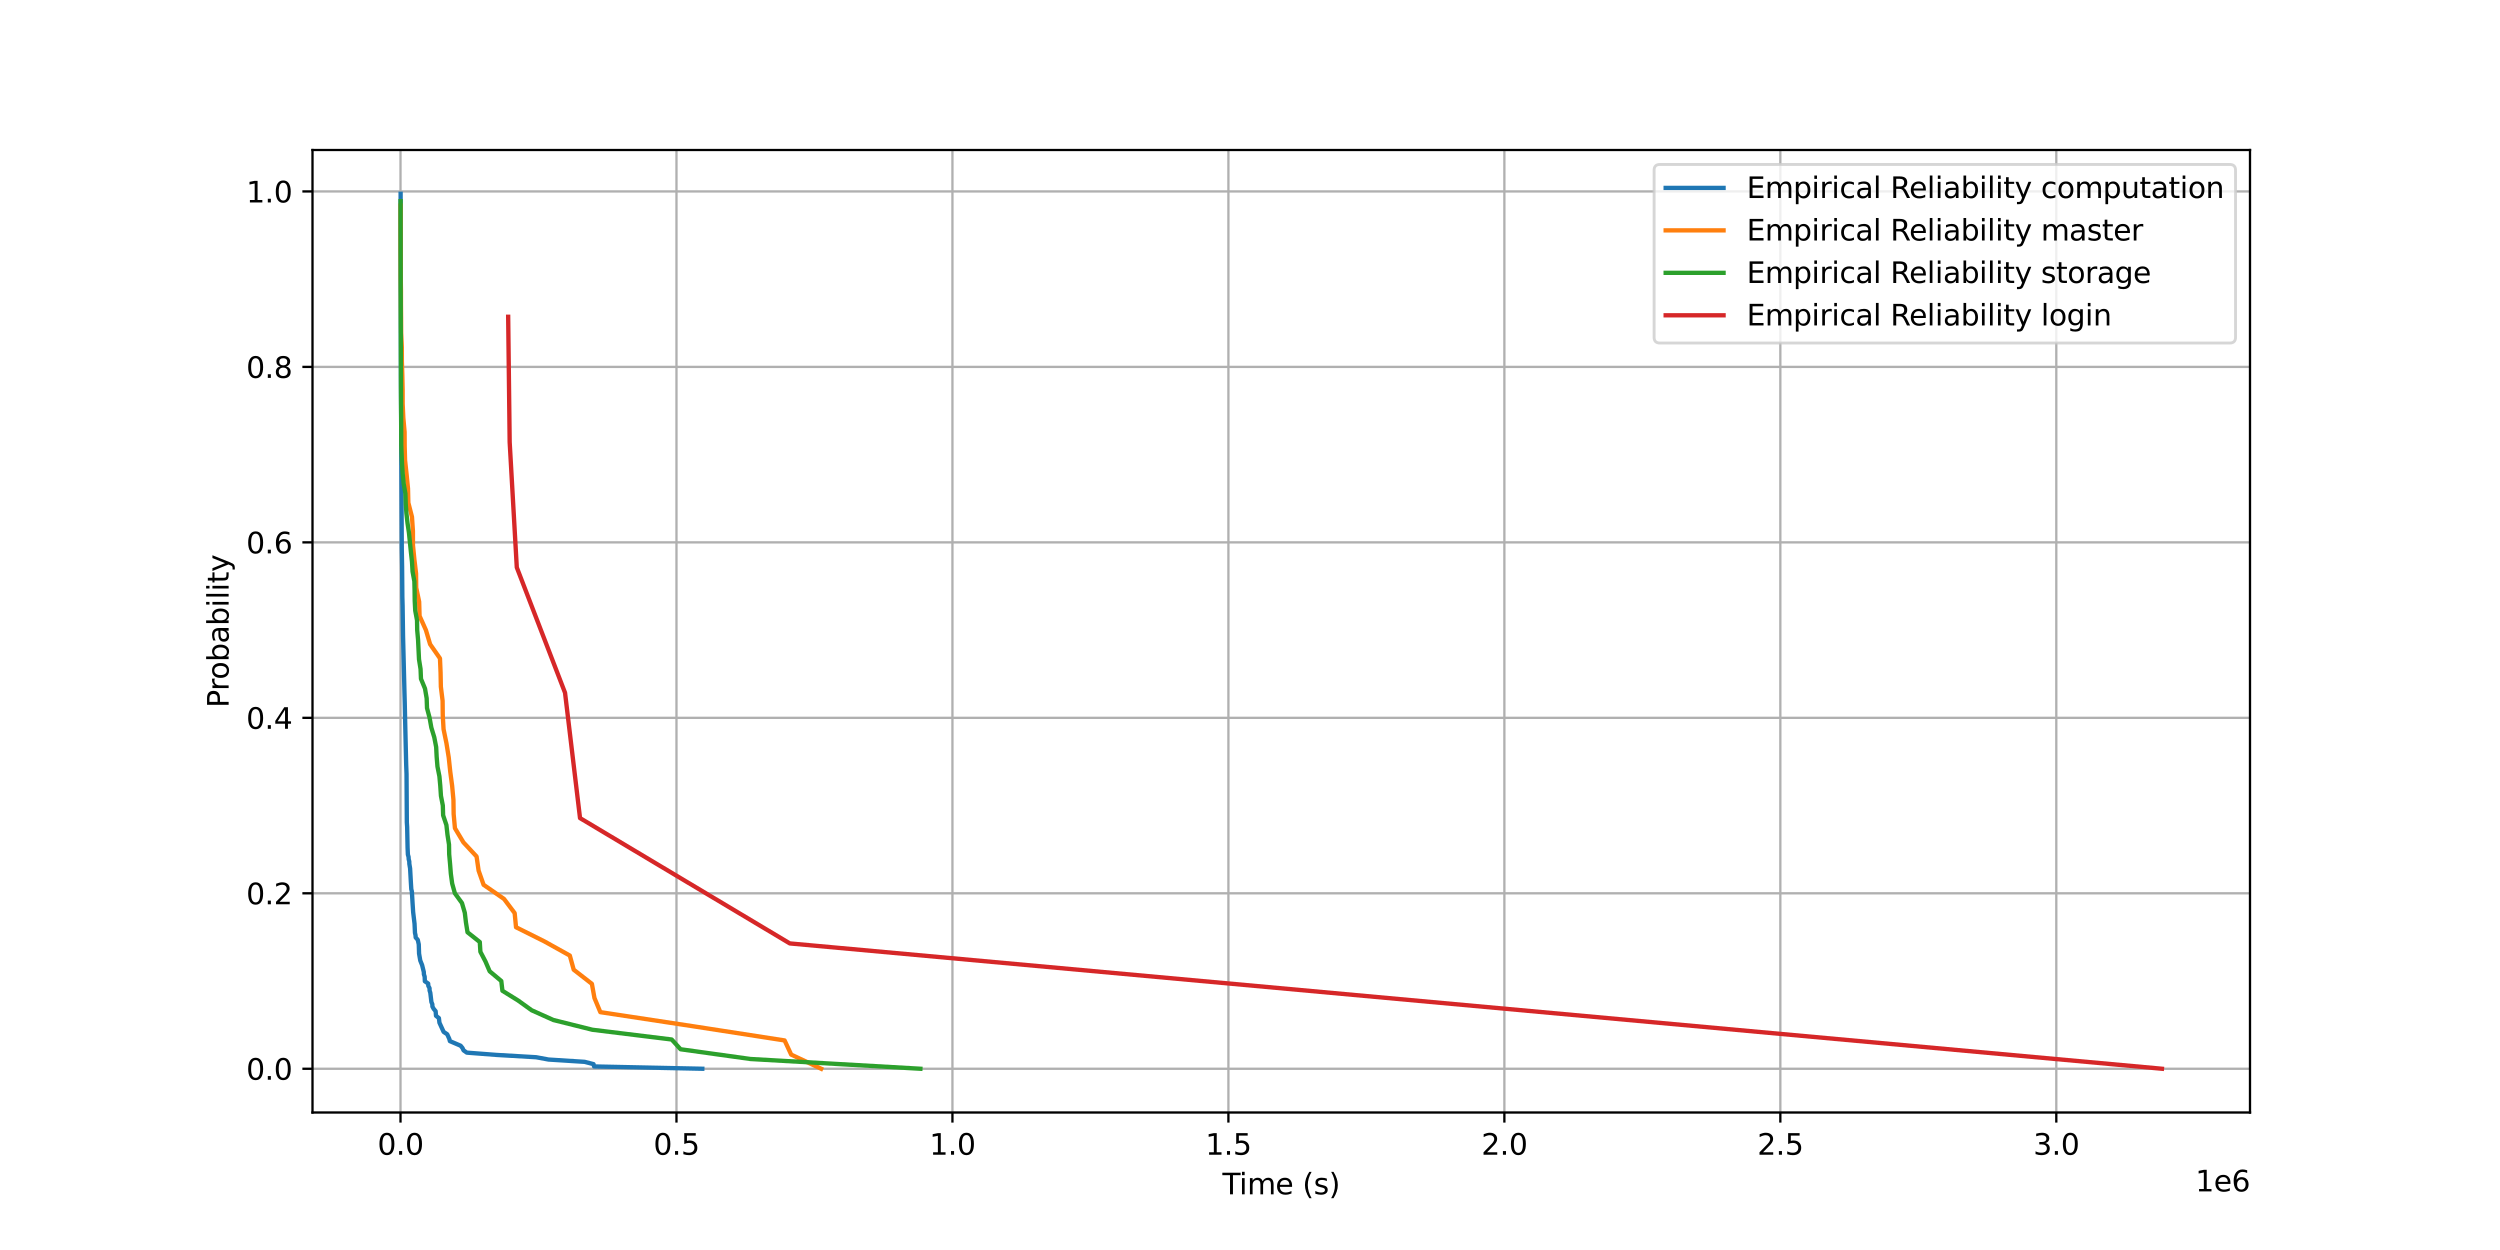<?xml version="1.0" encoding="utf-8" standalone="no"?>
<!DOCTYPE svg PUBLIC "-//W3C//DTD SVG 1.1//EN"
  "http://www.w3.org/Graphics/SVG/1.1/DTD/svg11.dtd">
<svg xmlns:xlink="http://www.w3.org/1999/xlink" width="864pt" height="432pt" viewBox="0 0 864 432" xmlns="http://www.w3.org/2000/svg" version="1.1">
 <defs>
  <style type="text/css">*{stroke-linejoin: round; stroke-linecap: butt}</style>
 </defs>
 <g id="figure_1">
  <g id="patch_1">
   <path d="M 0 432 
L 864 432 
L 864 0 
L 0 0 
z
" style="fill: #ffffff"/>
  </g>
  <g id="axes_1">
   <g id="patch_2">
    <path d="M 108 384.48 
L 777.6 384.48 
L 777.6 51.84 
L 108 51.84 
z
" style="fill: #ffffff"/>
   </g>
   <g id="matplotlib.axis_1">
    <g id="xtick_1">
     <g id="line2d_1">
      <path d="M 138.416 384.48 
L 138.416 51.84 
" clip-path="url(#p30a3390d2d)" style="fill: none; stroke: #b0b0b0; stroke-width: 0.8; stroke-linecap: square"/>
     </g>
     <g id="line2d_2">
      <defs>
       <path id="m71e630c0f1" d="M 0 0 
L 0 3.5 
" style="stroke: #000000; stroke-width: 0.8"/>
      </defs>
      <g>
       <use xlink:href="#m71e630c0f1" x="138.416" y="384.48" style="stroke: #000000; stroke-width: 0.8"/>
      </g>
     </g>
     <g id="text_1">
      <!-- 0.0 -->
      <g transform="translate(130.464 399.078) scale(0.1 -0.1)">
       <defs>
        <path id="DejaVuSans-30" d="M 2034 4250 
Q 1547 4250 1301 3770 
Q 1056 3291 1056 2328 
Q 1056 1369 1301 889 
Q 1547 409 2034 409 
Q 2525 409 2770 889 
Q 3016 1369 3016 2328 
Q 3016 3291 2770 3770 
Q 2525 4250 2034 4250 
z
M 2034 4750 
Q 2819 4750 3233 4129 
Q 3647 3509 3647 2328 
Q 3647 1150 3233 529 
Q 2819 -91 2034 -91 
Q 1250 -91 836 529 
Q 422 1150 422 2328 
Q 422 3509 836 4129 
Q 1250 4750 2034 4750 
z
" transform="scale(0.016)"/>
        <path id="DejaVuSans-2e" d="M 684 794 
L 1344 794 
L 1344 0 
L 684 0 
L 684 794 
z
" transform="scale(0.016)"/>
       </defs>
       <use xlink:href="#DejaVuSans-30"/>
       <use xlink:href="#DejaVuSans-2e" x="63.623"/>
       <use xlink:href="#DejaVuSans-30" x="95.41"/>
      </g>
     </g>
    </g>
    <g id="xtick_2">
     <g id="line2d_3">
      <path d="M 233.789 384.48 
L 233.789 51.84 
" clip-path="url(#p30a3390d2d)" style="fill: none; stroke: #b0b0b0; stroke-width: 0.8; stroke-linecap: square"/>
     </g>
     <g id="line2d_4">
      <g>
       <use xlink:href="#m71e630c0f1" x="233.789" y="384.48" style="stroke: #000000; stroke-width: 0.8"/>
      </g>
     </g>
     <g id="text_2">
      <!-- 0.5 -->
      <g transform="translate(225.838 399.078) scale(0.1 -0.1)">
       <defs>
        <path id="DejaVuSans-35" d="M 691 4666 
L 3169 4666 
L 3169 4134 
L 1269 4134 
L 1269 2991 
Q 1406 3038 1543 3061 
Q 1681 3084 1819 3084 
Q 2600 3084 3056 2656 
Q 3513 2228 3513 1497 
Q 3513 744 3044 326 
Q 2575 -91 1722 -91 
Q 1428 -91 1123 -41 
Q 819 9 494 109 
L 494 744 
Q 775 591 1075 516 
Q 1375 441 1709 441 
Q 2250 441 2565 725 
Q 2881 1009 2881 1497 
Q 2881 1984 2565 2268 
Q 2250 2553 1709 2553 
Q 1456 2553 1204 2497 
Q 953 2441 691 2322 
L 691 4666 
z
" transform="scale(0.016)"/>
       </defs>
       <use xlink:href="#DejaVuSans-30"/>
       <use xlink:href="#DejaVuSans-2e" x="63.623"/>
       <use xlink:href="#DejaVuSans-35" x="95.41"/>
      </g>
     </g>
    </g>
    <g id="xtick_3">
     <g id="line2d_5">
      <path d="M 329.163 384.48 
L 329.163 51.84 
" clip-path="url(#p30a3390d2d)" style="fill: none; stroke: #b0b0b0; stroke-width: 0.8; stroke-linecap: square"/>
     </g>
     <g id="line2d_6">
      <g>
       <use xlink:href="#m71e630c0f1" x="329.163" y="384.48" style="stroke: #000000; stroke-width: 0.8"/>
      </g>
     </g>
     <g id="text_3">
      <!-- 1.0 -->
      <g transform="translate(321.211 399.078) scale(0.1 -0.1)">
       <defs>
        <path id="DejaVuSans-31" d="M 794 531 
L 1825 531 
L 1825 4091 
L 703 3866 
L 703 4441 
L 1819 4666 
L 2450 4666 
L 2450 531 
L 3481 531 
L 3481 0 
L 794 0 
L 794 531 
z
" transform="scale(0.016)"/>
       </defs>
       <use xlink:href="#DejaVuSans-31"/>
       <use xlink:href="#DejaVuSans-2e" x="63.623"/>
       <use xlink:href="#DejaVuSans-30" x="95.41"/>
      </g>
     </g>
    </g>
    <g id="xtick_4">
     <g id="line2d_7">
      <path d="M 424.536 384.48 
L 424.536 51.84 
" clip-path="url(#p30a3390d2d)" style="fill: none; stroke: #b0b0b0; stroke-width: 0.8; stroke-linecap: square"/>
     </g>
     <g id="line2d_8">
      <g>
       <use xlink:href="#m71e630c0f1" x="424.536" y="384.48" style="stroke: #000000; stroke-width: 0.8"/>
      </g>
     </g>
     <g id="text_4">
      <!-- 1.5 -->
      <g transform="translate(416.585 399.078) scale(0.1 -0.1)">
       <use xlink:href="#DejaVuSans-31"/>
       <use xlink:href="#DejaVuSans-2e" x="63.623"/>
       <use xlink:href="#DejaVuSans-35" x="95.41"/>
      </g>
     </g>
    </g>
    <g id="xtick_5">
     <g id="line2d_9">
      <path d="M 519.91 384.48 
L 519.91 51.84 
" clip-path="url(#p30a3390d2d)" style="fill: none; stroke: #b0b0b0; stroke-width: 0.8; stroke-linecap: square"/>
     </g>
     <g id="line2d_10">
      <g>
       <use xlink:href="#m71e630c0f1" x="519.91" y="384.48" style="stroke: #000000; stroke-width: 0.8"/>
      </g>
     </g>
     <g id="text_5">
      <!-- 2.0 -->
      <g transform="translate(511.958 399.078) scale(0.1 -0.1)">
       <defs>
        <path id="DejaVuSans-32" d="M 1228 531 
L 3431 531 
L 3431 0 
L 469 0 
L 469 531 
Q 828 903 1448 1529 
Q 2069 2156 2228 2338 
Q 2531 2678 2651 2914 
Q 2772 3150 2772 3378 
Q 2772 3750 2511 3984 
Q 2250 4219 1831 4219 
Q 1534 4219 1204 4116 
Q 875 4013 500 3803 
L 500 4441 
Q 881 4594 1212 4672 
Q 1544 4750 1819 4750 
Q 2544 4750 2975 4387 
Q 3406 4025 3406 3419 
Q 3406 3131 3298 2873 
Q 3191 2616 2906 2266 
Q 2828 2175 2409 1742 
Q 1991 1309 1228 531 
z
" transform="scale(0.016)"/>
       </defs>
       <use xlink:href="#DejaVuSans-32"/>
       <use xlink:href="#DejaVuSans-2e" x="63.623"/>
       <use xlink:href="#DejaVuSans-30" x="95.41"/>
      </g>
     </g>
    </g>
    <g id="xtick_6">
     <g id="line2d_11">
      <path d="M 615.284 384.48 
L 615.284 51.84 
" clip-path="url(#p30a3390d2d)" style="fill: none; stroke: #b0b0b0; stroke-width: 0.8; stroke-linecap: square"/>
     </g>
     <g id="line2d_12">
      <g>
       <use xlink:href="#m71e630c0f1" x="615.284" y="384.48" style="stroke: #000000; stroke-width: 0.8"/>
      </g>
     </g>
     <g id="text_6">
      <!-- 2.5 -->
      <g transform="translate(607.332 399.078) scale(0.1 -0.1)">
       <use xlink:href="#DejaVuSans-32"/>
       <use xlink:href="#DejaVuSans-2e" x="63.623"/>
       <use xlink:href="#DejaVuSans-35" x="95.41"/>
      </g>
     </g>
    </g>
    <g id="xtick_7">
     <g id="line2d_13">
      <path d="M 710.657 384.48 
L 710.657 51.84 
" clip-path="url(#p30a3390d2d)" style="fill: none; stroke: #b0b0b0; stroke-width: 0.8; stroke-linecap: square"/>
     </g>
     <g id="line2d_14">
      <g>
       <use xlink:href="#m71e630c0f1" x="710.657" y="384.48" style="stroke: #000000; stroke-width: 0.8"/>
      </g>
     </g>
     <g id="text_7">
      <!-- 3.0 -->
      <g transform="translate(702.706 399.078) scale(0.1 -0.1)">
       <defs>
        <path id="DejaVuSans-33" d="M 2597 2516 
Q 3050 2419 3304 2112 
Q 3559 1806 3559 1356 
Q 3559 666 3084 287 
Q 2609 -91 1734 -91 
Q 1441 -91 1130 -33 
Q 819 25 488 141 
L 488 750 
Q 750 597 1062 519 
Q 1375 441 1716 441 
Q 2309 441 2620 675 
Q 2931 909 2931 1356 
Q 2931 1769 2642 2001 
Q 2353 2234 1838 2234 
L 1294 2234 
L 1294 2753 
L 1863 2753 
Q 2328 2753 2575 2939 
Q 2822 3125 2822 3475 
Q 2822 3834 2567 4026 
Q 2313 4219 1838 4219 
Q 1578 4219 1281 4162 
Q 984 4106 628 3988 
L 628 4550 
Q 988 4650 1302 4700 
Q 1616 4750 1894 4750 
Q 2613 4750 3031 4423 
Q 3450 4097 3450 3541 
Q 3450 3153 3228 2886 
Q 3006 2619 2597 2516 
z
" transform="scale(0.016)"/>
       </defs>
       <use xlink:href="#DejaVuSans-33"/>
       <use xlink:href="#DejaVuSans-2e" x="63.623"/>
       <use xlink:href="#DejaVuSans-30" x="95.41"/>
      </g>
     </g>
    </g>
    <g id="text_8">
     <!-- Time (s) -->
     <g transform="translate(422.471 412.757) scale(0.1 -0.1)">
      <defs>
       <path id="DejaVuSans-54" d="M -19 4666 
L 3928 4666 
L 3928 4134 
L 2272 4134 
L 2272 0 
L 1638 0 
L 1638 4134 
L -19 4134 
L -19 4666 
z
" transform="scale(0.016)"/>
       <path id="DejaVuSans-69" d="M 603 3500 
L 1178 3500 
L 1178 0 
L 603 0 
L 603 3500 
z
M 603 4863 
L 1178 4863 
L 1178 4134 
L 603 4134 
L 603 4863 
z
" transform="scale(0.016)"/>
       <path id="DejaVuSans-6d" d="M 3328 2828 
Q 3544 3216 3844 3400 
Q 4144 3584 4550 3584 
Q 5097 3584 5394 3201 
Q 5691 2819 5691 2113 
L 5691 0 
L 5113 0 
L 5113 2094 
Q 5113 2597 4934 2840 
Q 4756 3084 4391 3084 
Q 3944 3084 3684 2787 
Q 3425 2491 3425 1978 
L 3425 0 
L 2847 0 
L 2847 2094 
Q 2847 2600 2669 2842 
Q 2491 3084 2119 3084 
Q 1678 3084 1418 2786 
Q 1159 2488 1159 1978 
L 1159 0 
L 581 0 
L 581 3500 
L 1159 3500 
L 1159 2956 
Q 1356 3278 1631 3431 
Q 1906 3584 2284 3584 
Q 2666 3584 2933 3390 
Q 3200 3197 3328 2828 
z
" transform="scale(0.016)"/>
       <path id="DejaVuSans-65" d="M 3597 1894 
L 3597 1613 
L 953 1613 
Q 991 1019 1311 708 
Q 1631 397 2203 397 
Q 2534 397 2845 478 
Q 3156 559 3463 722 
L 3463 178 
Q 3153 47 2828 -22 
Q 2503 -91 2169 -91 
Q 1331 -91 842 396 
Q 353 884 353 1716 
Q 353 2575 817 3079 
Q 1281 3584 2069 3584 
Q 2775 3584 3186 3129 
Q 3597 2675 3597 1894 
z
M 3022 2063 
Q 3016 2534 2758 2815 
Q 2500 3097 2075 3097 
Q 1594 3097 1305 2825 
Q 1016 2553 972 2059 
L 3022 2063 
z
" transform="scale(0.016)"/>
       <path id="DejaVuSans-20" transform="scale(0.016)"/>
       <path id="DejaVuSans-28" d="M 1984 4856 
Q 1566 4138 1362 3434 
Q 1159 2731 1159 2009 
Q 1159 1288 1364 580 
Q 1569 -128 1984 -844 
L 1484 -844 
Q 1016 -109 783 600 
Q 550 1309 550 2009 
Q 550 2706 781 3412 
Q 1013 4119 1484 4856 
L 1984 4856 
z
" transform="scale(0.016)"/>
       <path id="DejaVuSans-73" d="M 2834 3397 
L 2834 2853 
Q 2591 2978 2328 3040 
Q 2066 3103 1784 3103 
Q 1356 3103 1142 2972 
Q 928 2841 928 2578 
Q 928 2378 1081 2264 
Q 1234 2150 1697 2047 
L 1894 2003 
Q 2506 1872 2764 1633 
Q 3022 1394 3022 966 
Q 3022 478 2636 193 
Q 2250 -91 1575 -91 
Q 1294 -91 989 -36 
Q 684 19 347 128 
L 347 722 
Q 666 556 975 473 
Q 1284 391 1588 391 
Q 1994 391 2212 530 
Q 2431 669 2431 922 
Q 2431 1156 2273 1281 
Q 2116 1406 1581 1522 
L 1381 1569 
Q 847 1681 609 1914 
Q 372 2147 372 2553 
Q 372 3047 722 3315 
Q 1072 3584 1716 3584 
Q 2034 3584 2315 3537 
Q 2597 3491 2834 3397 
z
" transform="scale(0.016)"/>
       <path id="DejaVuSans-29" d="M 513 4856 
L 1013 4856 
Q 1481 4119 1714 3412 
Q 1947 2706 1947 2009 
Q 1947 1309 1714 600 
Q 1481 -109 1013 -844 
L 513 -844 
Q 928 -128 1133 580 
Q 1338 1288 1338 2009 
Q 1338 2731 1133 3434 
Q 928 4138 513 4856 
z
" transform="scale(0.016)"/>
      </defs>
      <use xlink:href="#DejaVuSans-54"/>
      <use xlink:href="#DejaVuSans-69" x="57.959"/>
      <use xlink:href="#DejaVuSans-6d" x="85.742"/>
      <use xlink:href="#DejaVuSans-65" x="183.154"/>
      <use xlink:href="#DejaVuSans-20" x="244.678"/>
      <use xlink:href="#DejaVuSans-28" x="276.465"/>
      <use xlink:href="#DejaVuSans-73" x="315.479"/>
      <use xlink:href="#DejaVuSans-29" x="367.578"/>
     </g>
    </g>
    <g id="text_9">
     <!-- 1e6 -->
     <g transform="translate(758.722 411.757) scale(0.1 -0.1)">
      <defs>
       <path id="DejaVuSans-36" d="M 2113 2584 
Q 1688 2584 1439 2293 
Q 1191 2003 1191 1497 
Q 1191 994 1439 701 
Q 1688 409 2113 409 
Q 2538 409 2786 701 
Q 3034 994 3034 1497 
Q 3034 2003 2786 2293 
Q 2538 2584 2113 2584 
z
M 3366 4563 
L 3366 3988 
Q 3128 4100 2886 4159 
Q 2644 4219 2406 4219 
Q 1781 4219 1451 3797 
Q 1122 3375 1075 2522 
Q 1259 2794 1537 2939 
Q 1816 3084 2150 3084 
Q 2853 3084 3261 2657 
Q 3669 2231 3669 1497 
Q 3669 778 3244 343 
Q 2819 -91 2113 -91 
Q 1303 -91 875 529 
Q 447 1150 447 2328 
Q 447 3434 972 4092 
Q 1497 4750 2381 4750 
Q 2619 4750 2861 4703 
Q 3103 4656 3366 4563 
z
" transform="scale(0.016)"/>
      </defs>
      <use xlink:href="#DejaVuSans-31"/>
      <use xlink:href="#DejaVuSans-65" x="63.623"/>
      <use xlink:href="#DejaVuSans-36" x="125.146"/>
     </g>
    </g>
   </g>
   <g id="matplotlib.axis_2">
    <g id="ytick_1">
     <g id="line2d_15">
      <path d="M 108 369.36 
L 777.6 369.36 
" clip-path="url(#p30a3390d2d)" style="fill: none; stroke: #b0b0b0; stroke-width: 0.8; stroke-linecap: square"/>
     </g>
     <g id="line2d_16">
      <defs>
       <path id="m2ae40e9635" d="M 0 0 
L -3.5 0 
" style="stroke: #000000; stroke-width: 0.8"/>
      </defs>
      <g>
       <use xlink:href="#m2ae40e9635" x="108" y="369.36" style="stroke: #000000; stroke-width: 0.8"/>
      </g>
     </g>
     <g id="text_10">
      <!-- 0.0 -->
      <g transform="translate(85.097 373.159) scale(0.1 -0.1)">
       <use xlink:href="#DejaVuSans-30"/>
       <use xlink:href="#DejaVuSans-2e" x="63.623"/>
       <use xlink:href="#DejaVuSans-30" x="95.41"/>
      </g>
     </g>
    </g>
    <g id="ytick_2">
     <g id="line2d_17">
      <path d="M 108 308.721 
L 777.6 308.721 
" clip-path="url(#p30a3390d2d)" style="fill: none; stroke: #b0b0b0; stroke-width: 0.8; stroke-linecap: square"/>
     </g>
     <g id="line2d_18">
      <g>
       <use xlink:href="#m2ae40e9635" x="108" y="308.721" style="stroke: #000000; stroke-width: 0.8"/>
      </g>
     </g>
     <g id="text_11">
      <!-- 0.2 -->
      <g transform="translate(85.097 312.52) scale(0.1 -0.1)">
       <use xlink:href="#DejaVuSans-30"/>
       <use xlink:href="#DejaVuSans-2e" x="63.623"/>
       <use xlink:href="#DejaVuSans-32" x="95.41"/>
      </g>
     </g>
    </g>
    <g id="ytick_3">
     <g id="line2d_19">
      <path d="M 108 248.082 
L 777.6 248.082 
" clip-path="url(#p30a3390d2d)" style="fill: none; stroke: #b0b0b0; stroke-width: 0.8; stroke-linecap: square"/>
     </g>
     <g id="line2d_20">
      <g>
       <use xlink:href="#m2ae40e9635" x="108" y="248.082" style="stroke: #000000; stroke-width: 0.8"/>
      </g>
     </g>
     <g id="text_12">
      <!-- 0.4 -->
      <g transform="translate(85.097 251.881) scale(0.1 -0.1)">
       <defs>
        <path id="DejaVuSans-34" d="M 2419 4116 
L 825 1625 
L 2419 1625 
L 2419 4116 
z
M 2253 4666 
L 3047 4666 
L 3047 1625 
L 3713 1625 
L 3713 1100 
L 3047 1100 
L 3047 0 
L 2419 0 
L 2419 1100 
L 313 1100 
L 313 1709 
L 2253 4666 
z
" transform="scale(0.016)"/>
       </defs>
       <use xlink:href="#DejaVuSans-30"/>
       <use xlink:href="#DejaVuSans-2e" x="63.623"/>
       <use xlink:href="#DejaVuSans-34" x="95.41"/>
      </g>
     </g>
    </g>
    <g id="ytick_4">
     <g id="line2d_21">
      <path d="M 108 187.443 
L 777.6 187.443 
" clip-path="url(#p30a3390d2d)" style="fill: none; stroke: #b0b0b0; stroke-width: 0.8; stroke-linecap: square"/>
     </g>
     <g id="line2d_22">
      <g>
       <use xlink:href="#m2ae40e9635" x="108" y="187.443" style="stroke: #000000; stroke-width: 0.8"/>
      </g>
     </g>
     <g id="text_13">
      <!-- 0.6 -->
      <g transform="translate(85.097 191.242) scale(0.1 -0.1)">
       <use xlink:href="#DejaVuSans-30"/>
       <use xlink:href="#DejaVuSans-2e" x="63.623"/>
       <use xlink:href="#DejaVuSans-36" x="95.41"/>
      </g>
     </g>
    </g>
    <g id="ytick_5">
     <g id="line2d_23">
      <path d="M 108 126.803 
L 777.6 126.803 
" clip-path="url(#p30a3390d2d)" style="fill: none; stroke: #b0b0b0; stroke-width: 0.8; stroke-linecap: square"/>
     </g>
     <g id="line2d_24">
      <g>
       <use xlink:href="#m2ae40e9635" x="108" y="126.803" style="stroke: #000000; stroke-width: 0.8"/>
      </g>
     </g>
     <g id="text_14">
      <!-- 0.8 -->
      <g transform="translate(85.097 130.603) scale(0.1 -0.1)">
       <defs>
        <path id="DejaVuSans-38" d="M 2034 2216 
Q 1584 2216 1326 1975 
Q 1069 1734 1069 1313 
Q 1069 891 1326 650 
Q 1584 409 2034 409 
Q 2484 409 2743 651 
Q 3003 894 3003 1313 
Q 3003 1734 2745 1975 
Q 2488 2216 2034 2216 
z
M 1403 2484 
Q 997 2584 770 2862 
Q 544 3141 544 3541 
Q 544 4100 942 4425 
Q 1341 4750 2034 4750 
Q 2731 4750 3128 4425 
Q 3525 4100 3525 3541 
Q 3525 3141 3298 2862 
Q 3072 2584 2669 2484 
Q 3125 2378 3379 2068 
Q 3634 1759 3634 1313 
Q 3634 634 3220 271 
Q 2806 -91 2034 -91 
Q 1263 -91 848 271 
Q 434 634 434 1313 
Q 434 1759 690 2068 
Q 947 2378 1403 2484 
z
M 1172 3481 
Q 1172 3119 1398 2916 
Q 1625 2713 2034 2713 
Q 2441 2713 2670 2916 
Q 2900 3119 2900 3481 
Q 2900 3844 2670 4047 
Q 2441 4250 2034 4250 
Q 1625 4250 1398 4047 
Q 1172 3844 1172 3481 
z
" transform="scale(0.016)"/>
       </defs>
       <use xlink:href="#DejaVuSans-30"/>
       <use xlink:href="#DejaVuSans-2e" x="63.623"/>
       <use xlink:href="#DejaVuSans-38" x="95.41"/>
      </g>
     </g>
    </g>
    <g id="ytick_6">
     <g id="line2d_25">
      <path d="M 108 66.164 
L 777.6 66.164 
" clip-path="url(#p30a3390d2d)" style="fill: none; stroke: #b0b0b0; stroke-width: 0.8; stroke-linecap: square"/>
     </g>
     <g id="line2d_26">
      <g>
       <use xlink:href="#m2ae40e9635" x="108" y="66.164" style="stroke: #000000; stroke-width: 0.8"/>
      </g>
     </g>
     <g id="text_15">
      <!-- 1.0 -->
      <g transform="translate(85.097 69.963) scale(0.1 -0.1)">
       <use xlink:href="#DejaVuSans-31"/>
       <use xlink:href="#DejaVuSans-2e" x="63.623"/>
       <use xlink:href="#DejaVuSans-30" x="95.41"/>
      </g>
     </g>
    </g>
    <g id="text_16">
     <!-- Probability -->
     <g transform="translate(79.017 244.589) rotate(-90) scale(0.1 -0.1)">
      <defs>
       <path id="DejaVuSans-50" d="M 1259 4147 
L 1259 2394 
L 2053 2394 
Q 2494 2394 2734 2622 
Q 2975 2850 2975 3272 
Q 2975 3691 2734 3919 
Q 2494 4147 2053 4147 
L 1259 4147 
z
M 628 4666 
L 2053 4666 
Q 2838 4666 3239 4311 
Q 3641 3956 3641 3272 
Q 3641 2581 3239 2228 
Q 2838 1875 2053 1875 
L 1259 1875 
L 1259 0 
L 628 0 
L 628 4666 
z
" transform="scale(0.016)"/>
       <path id="DejaVuSans-72" d="M 2631 2963 
Q 2534 3019 2420 3045 
Q 2306 3072 2169 3072 
Q 1681 3072 1420 2755 
Q 1159 2438 1159 1844 
L 1159 0 
L 581 0 
L 581 3500 
L 1159 3500 
L 1159 2956 
Q 1341 3275 1631 3429 
Q 1922 3584 2338 3584 
Q 2397 3584 2469 3576 
Q 2541 3569 2628 3553 
L 2631 2963 
z
" transform="scale(0.016)"/>
       <path id="DejaVuSans-6f" d="M 1959 3097 
Q 1497 3097 1228 2736 
Q 959 2375 959 1747 
Q 959 1119 1226 758 
Q 1494 397 1959 397 
Q 2419 397 2687 759 
Q 2956 1122 2956 1747 
Q 2956 2369 2687 2733 
Q 2419 3097 1959 3097 
z
M 1959 3584 
Q 2709 3584 3137 3096 
Q 3566 2609 3566 1747 
Q 3566 888 3137 398 
Q 2709 -91 1959 -91 
Q 1206 -91 779 398 
Q 353 888 353 1747 
Q 353 2609 779 3096 
Q 1206 3584 1959 3584 
z
" transform="scale(0.016)"/>
       <path id="DejaVuSans-62" d="M 3116 1747 
Q 3116 2381 2855 2742 
Q 2594 3103 2138 3103 
Q 1681 3103 1420 2742 
Q 1159 2381 1159 1747 
Q 1159 1113 1420 752 
Q 1681 391 2138 391 
Q 2594 391 2855 752 
Q 3116 1113 3116 1747 
z
M 1159 2969 
Q 1341 3281 1617 3432 
Q 1894 3584 2278 3584 
Q 2916 3584 3314 3078 
Q 3713 2572 3713 1747 
Q 3713 922 3314 415 
Q 2916 -91 2278 -91 
Q 1894 -91 1617 61 
Q 1341 213 1159 525 
L 1159 0 
L 581 0 
L 581 4863 
L 1159 4863 
L 1159 2969 
z
" transform="scale(0.016)"/>
       <path id="DejaVuSans-61" d="M 2194 1759 
Q 1497 1759 1228 1600 
Q 959 1441 959 1056 
Q 959 750 1161 570 
Q 1363 391 1709 391 
Q 2188 391 2477 730 
Q 2766 1069 2766 1631 
L 2766 1759 
L 2194 1759 
z
M 3341 1997 
L 3341 0 
L 2766 0 
L 2766 531 
Q 2569 213 2275 61 
Q 1981 -91 1556 -91 
Q 1019 -91 701 211 
Q 384 513 384 1019 
Q 384 1609 779 1909 
Q 1175 2209 1959 2209 
L 2766 2209 
L 2766 2266 
Q 2766 2663 2505 2880 
Q 2244 3097 1772 3097 
Q 1472 3097 1187 3025 
Q 903 2953 641 2809 
L 641 3341 
Q 956 3463 1253 3523 
Q 1550 3584 1831 3584 
Q 2591 3584 2966 3190 
Q 3341 2797 3341 1997 
z
" transform="scale(0.016)"/>
       <path id="DejaVuSans-6c" d="M 603 4863 
L 1178 4863 
L 1178 0 
L 603 0 
L 603 4863 
z
" transform="scale(0.016)"/>
       <path id="DejaVuSans-74" d="M 1172 4494 
L 1172 3500 
L 2356 3500 
L 2356 3053 
L 1172 3053 
L 1172 1153 
Q 1172 725 1289 603 
Q 1406 481 1766 481 
L 2356 481 
L 2356 0 
L 1766 0 
Q 1100 0 847 248 
Q 594 497 594 1153 
L 594 3053 
L 172 3053 
L 172 3500 
L 594 3500 
L 594 4494 
L 1172 4494 
z
" transform="scale(0.016)"/>
       <path id="DejaVuSans-79" d="M 2059 -325 
Q 1816 -950 1584 -1140 
Q 1353 -1331 966 -1331 
L 506 -1331 
L 506 -850 
L 844 -850 
Q 1081 -850 1212 -737 
Q 1344 -625 1503 -206 
L 1606 56 
L 191 3500 
L 800 3500 
L 1894 763 
L 2988 3500 
L 3597 3500 
L 2059 -325 
z
" transform="scale(0.016)"/>
      </defs>
      <use xlink:href="#DejaVuSans-50"/>
      <use xlink:href="#DejaVuSans-72" x="58.553"/>
      <use xlink:href="#DejaVuSans-6f" x="97.416"/>
      <use xlink:href="#DejaVuSans-62" x="158.598"/>
      <use xlink:href="#DejaVuSans-61" x="222.074"/>
      <use xlink:href="#DejaVuSans-62" x="283.354"/>
      <use xlink:href="#DejaVuSans-69" x="346.83"/>
      <use xlink:href="#DejaVuSans-6c" x="374.613"/>
      <use xlink:href="#DejaVuSans-69" x="402.396"/>
      <use xlink:href="#DejaVuSans-74" x="430.18"/>
      <use xlink:href="#DejaVuSans-79" x="469.389"/>
     </g>
    </g>
   </g>
   <g id="line2d_27">
    <path d="M 138.454 66.96 
L 138.565 130.623 
L 138.854 189.512 
L 138.965 195.878 
L 139.051 206.223 
L 139.14 209.406 
L 139.291 219.752 
L 139.771 238.851 
L 139.88 242.829 
L 140.055 250.787 
L 140.377 264.316 
L 140.497 267.499 
L 140.603 284.211 
L 140.708 285.802 
L 140.859 292.964 
L 140.966 295.352 
L 141.197 296.147 
L 141.247 296.943 
L 141.446 297.739 
L 141.467 298.535 
L 141.729 300.126 
L 141.995 304.901 
L 142.139 307.288 
L 142.34 308.084 
L 142.577 312.063 
L 142.785 315.246 
L 143.264 319.225 
L 143.414 322.408 
L 143.599 323.204 
L 143.662 324 
L 144.376 324.796 
L 144.725 326.387 
L 144.831 329.571 
L 145.244 331.958 
L 145.883 333.549 
L 146.47 335.937 
L 146.498 336.733 
L 146.763 337.528 
L 146.828 339.12 
L 147.973 339.916 
L 148.019 340.712 
L 148.452 341.507 
L 148.464 342.303 
L 148.71 343.099 
L 149.091 346.282 
L 149.417 347.078 
L 149.44 347.874 
L 149.887 348.669 
L 150.553 349.465 
L 150.681 351.057 
L 151.682 351.853 
L 151.868 353.444 
L 153.323 356.627 
L 154.543 357.423 
L 155.27 359.015 
L 155.482 359.811 
L 159.196 361.402 
L 159.839 362.198 
L 160.201 362.994 
L 161.317 363.789 
L 171.64 364.585 
L 185.285 365.381 
L 189.574 366.177 
L 202.046 366.973 
L 205.127 367.768 
L 205.316 368.564 
L 242.717 369.36 
L 242.717 369.36 
" clip-path="url(#p30a3390d2d)" style="fill: none; stroke: #1f77b4; stroke-width: 1.5; stroke-linecap: square"/>
   </g>
   <g id="line2d_28">
    <path d="M 138.451 71.054 
L 138.452 75.945 
L 138.453 80.835 
L 138.456 85.725 
L 138.495 90.615 
L 138.497 95.506 
L 138.57 100.396 
L 138.574 105.286 
L 138.615 110.177 
L 138.634 115.067 
L 138.871 119.957 
L 138.885 124.847 
L 139.042 129.738 
L 139.148 134.628 
L 139.159 139.518 
L 139.388 144.408 
L 139.828 149.299 
L 139.859 154.189 
L 139.992 159.079 
L 140.519 163.969 
L 141.007 168.86 
L 141.126 173.75 
L 142.378 178.64 
L 142.709 183.53 
L 142.719 188.421 
L 143.205 193.311 
L 143.789 198.201 
L 143.839 203.091 
L 144.86 207.982 
L 145.003 212.872 
L 147.195 217.762 
L 148.645 222.652 
L 152.053 227.543 
L 152.263 232.433 
L 152.359 237.323 
L 152.962 242.213 
L 153.015 247.104 
L 153.291 251.994 
L 154.294 256.884 
L 155.08 261.774 
L 155.602 266.665 
L 156.254 271.555 
L 156.709 276.445 
L 156.779 281.335 
L 157.226 286.226 
L 160.153 291.116 
L 164.704 296.006 
L 165.41 300.896 
L 167.132 305.787 
L 174.192 310.677 
L 177.868 315.567 
L 178.339 320.457 
L 188.138 325.348 
L 196.928 330.238 
L 198.274 335.128 
L 204.558 340.018 
L 205.442 344.909 
L 207.477 349.799 
L 239.636 354.689 
L 271.162 359.579 
L 273.434 364.47 
L 283.797 369.36 
" clip-path="url(#p30a3390d2d)" style="fill: none; stroke: #ff7f0e; stroke-width: 1.5; stroke-linecap: square"/>
   </g>
   <g id="line2d_29">
    <path d="M 138.436 69.533 
L 138.437 72.902 
L 138.438 76.271 
L 138.443 79.64 
L 138.45 83.008 
L 138.451 86.377 
L 138.461 89.746 
L 138.468 93.115 
L 138.473 96.484 
L 138.474 99.853 
L 138.497 103.221 
L 138.502 106.59 
L 138.504 109.959 
L 138.511 113.328 
L 138.525 116.697 
L 138.534 120.066 
L 138.544 123.435 
L 138.556 126.803 
L 138.557 130.172 
L 138.564 133.541 
L 138.58 136.91 
L 138.6 140.279 
L 138.63 143.648 
L 138.643 147.016 
L 138.66 150.385 
L 138.674 153.754 
L 138.804 157.123 
L 138.953 160.492 
L 139.187 163.861 
L 139.52 167.229 
L 140.106 170.598 
L 140.215 173.967 
L 140.447 177.336 
L 140.827 180.705 
L 141.327 184.074 
L 141.669 187.443 
L 142.013 190.811 
L 142.384 194.18 
L 142.583 197.549 
L 143.204 200.918 
L 143.286 204.287 
L 143.329 207.656 
L 143.503 211.024 
L 144.128 214.393 
L 144.181 217.762 
L 144.482 221.131 
L 144.644 224.5 
L 144.808 227.869 
L 145.345 231.237 
L 145.487 234.606 
L 146.878 237.975 
L 147.454 241.344 
L 147.574 244.713 
L 148.466 248.082 
L 149.069 251.451 
L 150.086 254.819 
L 150.74 258.188 
L 150.908 261.557 
L 151.188 264.926 
L 151.858 268.295 
L 152.165 271.664 
L 152.39 275.032 
L 153.039 278.401 
L 153.145 281.77 
L 154.278 285.139 
L 154.651 288.508 
L 155.179 291.877 
L 155.239 295.245 
L 155.546 298.614 
L 155.812 301.983 
L 156.272 305.352 
L 157.206 308.721 
L 159.656 312.09 
L 160.636 315.459 
L 161.035 318.827 
L 161.578 322.196 
L 165.814 325.565 
L 166.022 328.934 
L 167.782 332.303 
L 169.229 335.672 
L 173.247 339.04 
L 173.636 342.409 
L 179.058 345.778 
L 183.736 349.147 
L 191.247 352.516 
L 204.744 355.885 
L 232.139 359.253 
L 235.2 362.622 
L 259.356 365.991 
L 318.082 369.36 
" clip-path="url(#p30a3390d2d)" style="fill: none; stroke: #2ca02c; stroke-width: 1.5; stroke-linecap: square"/>
   </g>
   <g id="line2d_30">
    <path d="M 175.626 109.478 
L 176.141 152.792 
L 178.605 196.105 
L 195.275 239.419 
L 200.457 282.733 
L 272.954 326.046 
L 747.164 369.36 
" clip-path="url(#p30a3390d2d)" style="fill: none; stroke: #d62728; stroke-width: 1.5; stroke-linecap: square"/>
   </g>
   <g id="patch_3">
    <path d="M 108 384.48 
L 108 51.84 
" style="fill: none; stroke: #000000; stroke-width: 0.8; stroke-linejoin: miter; stroke-linecap: square"/>
   </g>
   <g id="patch_4">
    <path d="M 777.6 384.48 
L 777.6 51.84 
" style="fill: none; stroke: #000000; stroke-width: 0.8; stroke-linejoin: miter; stroke-linecap: square"/>
   </g>
   <g id="patch_5">
    <path d="M 108 384.48 
L 777.6 384.48 
" style="fill: none; stroke: #000000; stroke-width: 0.8; stroke-linejoin: miter; stroke-linecap: square"/>
   </g>
   <g id="patch_6">
    <path d="M 108 51.84 
L 777.6 51.84 
" style="fill: none; stroke: #000000; stroke-width: 0.8; stroke-linejoin: miter; stroke-linecap: square"/>
   </g>
   <g id="legend_1">
    <g id="patch_7">
     <path d="M 573.659 118.552 
L 770.6 118.552 
Q 772.6 118.552 772.6 116.552 
L 772.6 58.84 
Q 772.6 56.84 770.6 56.84 
L 573.659 56.84 
Q 571.659 56.84 571.659 58.84 
L 571.659 116.552 
Q 571.659 118.552 573.659 118.552 
z
" style="fill: #ffffff; opacity: 0.8; stroke: #cccccc; stroke-linejoin: miter"/>
    </g>
    <g id="line2d_31">
     <path d="M 575.659 64.938 
L 585.659 64.938 
L 595.659 64.938 
" style="fill: none; stroke: #1f77b4; stroke-width: 1.5; stroke-linecap: square"/>
    </g>
    <g id="text_17">
     <!-- Empirical Reliability computation -->
     <g transform="translate(603.659 68.438) scale(0.1 -0.1)">
      <defs>
       <path id="DejaVuSans-45" d="M 628 4666 
L 3578 4666 
L 3578 4134 
L 1259 4134 
L 1259 2753 
L 3481 2753 
L 3481 2222 
L 1259 2222 
L 1259 531 
L 3634 531 
L 3634 0 
L 628 0 
L 628 4666 
z
" transform="scale(0.016)"/>
       <path id="DejaVuSans-70" d="M 1159 525 
L 1159 -1331 
L 581 -1331 
L 581 3500 
L 1159 3500 
L 1159 2969 
Q 1341 3281 1617 3432 
Q 1894 3584 2278 3584 
Q 2916 3584 3314 3078 
Q 3713 2572 3713 1747 
Q 3713 922 3314 415 
Q 2916 -91 2278 -91 
Q 1894 -91 1617 61 
Q 1341 213 1159 525 
z
M 3116 1747 
Q 3116 2381 2855 2742 
Q 2594 3103 2138 3103 
Q 1681 3103 1420 2742 
Q 1159 2381 1159 1747 
Q 1159 1113 1420 752 
Q 1681 391 2138 391 
Q 2594 391 2855 752 
Q 3116 1113 3116 1747 
z
" transform="scale(0.016)"/>
       <path id="DejaVuSans-63" d="M 3122 3366 
L 3122 2828 
Q 2878 2963 2633 3030 
Q 2388 3097 2138 3097 
Q 1578 3097 1268 2742 
Q 959 2388 959 1747 
Q 959 1106 1268 751 
Q 1578 397 2138 397 
Q 2388 397 2633 464 
Q 2878 531 3122 666 
L 3122 134 
Q 2881 22 2623 -34 
Q 2366 -91 2075 -91 
Q 1284 -91 818 406 
Q 353 903 353 1747 
Q 353 2603 823 3093 
Q 1294 3584 2113 3584 
Q 2378 3584 2631 3529 
Q 2884 3475 3122 3366 
z
" transform="scale(0.016)"/>
       <path id="DejaVuSans-52" d="M 2841 2188 
Q 3044 2119 3236 1894 
Q 3428 1669 3622 1275 
L 4263 0 
L 3584 0 
L 2988 1197 
Q 2756 1666 2539 1819 
Q 2322 1972 1947 1972 
L 1259 1972 
L 1259 0 
L 628 0 
L 628 4666 
L 2053 4666 
Q 2853 4666 3247 4331 
Q 3641 3997 3641 3322 
Q 3641 2881 3436 2590 
Q 3231 2300 2841 2188 
z
M 1259 4147 
L 1259 2491 
L 2053 2491 
Q 2509 2491 2742 2702 
Q 2975 2913 2975 3322 
Q 2975 3731 2742 3939 
Q 2509 4147 2053 4147 
L 1259 4147 
z
" transform="scale(0.016)"/>
       <path id="DejaVuSans-75" d="M 544 1381 
L 544 3500 
L 1119 3500 
L 1119 1403 
Q 1119 906 1312 657 
Q 1506 409 1894 409 
Q 2359 409 2629 706 
Q 2900 1003 2900 1516 
L 2900 3500 
L 3475 3500 
L 3475 0 
L 2900 0 
L 2900 538 
Q 2691 219 2414 64 
Q 2138 -91 1772 -91 
Q 1169 -91 856 284 
Q 544 659 544 1381 
z
M 1991 3584 
L 1991 3584 
z
" transform="scale(0.016)"/>
       <path id="DejaVuSans-6e" d="M 3513 2113 
L 3513 0 
L 2938 0 
L 2938 2094 
Q 2938 2591 2744 2837 
Q 2550 3084 2163 3084 
Q 1697 3084 1428 2787 
Q 1159 2491 1159 1978 
L 1159 0 
L 581 0 
L 581 3500 
L 1159 3500 
L 1159 2956 
Q 1366 3272 1645 3428 
Q 1925 3584 2291 3584 
Q 2894 3584 3203 3211 
Q 3513 2838 3513 2113 
z
" transform="scale(0.016)"/>
      </defs>
      <use xlink:href="#DejaVuSans-45"/>
      <use xlink:href="#DejaVuSans-6d" x="63.184"/>
      <use xlink:href="#DejaVuSans-70" x="160.596"/>
      <use xlink:href="#DejaVuSans-69" x="224.072"/>
      <use xlink:href="#DejaVuSans-72" x="251.855"/>
      <use xlink:href="#DejaVuSans-69" x="292.969"/>
      <use xlink:href="#DejaVuSans-63" x="320.752"/>
      <use xlink:href="#DejaVuSans-61" x="375.732"/>
      <use xlink:href="#DejaVuSans-6c" x="437.012"/>
      <use xlink:href="#DejaVuSans-20" x="464.795"/>
      <use xlink:href="#DejaVuSans-52" x="496.582"/>
      <use xlink:href="#DejaVuSans-65" x="561.564"/>
      <use xlink:href="#DejaVuSans-6c" x="623.088"/>
      <use xlink:href="#DejaVuSans-69" x="650.871"/>
      <use xlink:href="#DejaVuSans-61" x="678.654"/>
      <use xlink:href="#DejaVuSans-62" x="739.934"/>
      <use xlink:href="#DejaVuSans-69" x="803.41"/>
      <use xlink:href="#DejaVuSans-6c" x="831.193"/>
      <use xlink:href="#DejaVuSans-69" x="858.977"/>
      <use xlink:href="#DejaVuSans-74" x="886.76"/>
      <use xlink:href="#DejaVuSans-79" x="925.969"/>
      <use xlink:href="#DejaVuSans-20" x="985.148"/>
      <use xlink:href="#DejaVuSans-63" x="1016.936"/>
      <use xlink:href="#DejaVuSans-6f" x="1071.916"/>
      <use xlink:href="#DejaVuSans-6d" x="1133.098"/>
      <use xlink:href="#DejaVuSans-70" x="1230.51"/>
      <use xlink:href="#DejaVuSans-75" x="1293.986"/>
      <use xlink:href="#DejaVuSans-74" x="1357.365"/>
      <use xlink:href="#DejaVuSans-61" x="1396.574"/>
      <use xlink:href="#DejaVuSans-74" x="1457.854"/>
      <use xlink:href="#DejaVuSans-69" x="1497.062"/>
      <use xlink:href="#DejaVuSans-6f" x="1524.846"/>
      <use xlink:href="#DejaVuSans-6e" x="1586.027"/>
     </g>
    </g>
    <g id="line2d_32">
     <path d="M 575.659 79.617 
L 585.659 79.617 
L 595.659 79.617 
" style="fill: none; stroke: #ff7f0e; stroke-width: 1.5; stroke-linecap: square"/>
    </g>
    <g id="text_18">
     <!-- Empirical Reliability master -->
     <g transform="translate(603.659 83.117) scale(0.1 -0.1)">
      <use xlink:href="#DejaVuSans-45"/>
      <use xlink:href="#DejaVuSans-6d" x="63.184"/>
      <use xlink:href="#DejaVuSans-70" x="160.596"/>
      <use xlink:href="#DejaVuSans-69" x="224.072"/>
      <use xlink:href="#DejaVuSans-72" x="251.855"/>
      <use xlink:href="#DejaVuSans-69" x="292.969"/>
      <use xlink:href="#DejaVuSans-63" x="320.752"/>
      <use xlink:href="#DejaVuSans-61" x="375.732"/>
      <use xlink:href="#DejaVuSans-6c" x="437.012"/>
      <use xlink:href="#DejaVuSans-20" x="464.795"/>
      <use xlink:href="#DejaVuSans-52" x="496.582"/>
      <use xlink:href="#DejaVuSans-65" x="561.564"/>
      <use xlink:href="#DejaVuSans-6c" x="623.088"/>
      <use xlink:href="#DejaVuSans-69" x="650.871"/>
      <use xlink:href="#DejaVuSans-61" x="678.654"/>
      <use xlink:href="#DejaVuSans-62" x="739.934"/>
      <use xlink:href="#DejaVuSans-69" x="803.41"/>
      <use xlink:href="#DejaVuSans-6c" x="831.193"/>
      <use xlink:href="#DejaVuSans-69" x="858.977"/>
      <use xlink:href="#DejaVuSans-74" x="886.76"/>
      <use xlink:href="#DejaVuSans-79" x="925.969"/>
      <use xlink:href="#DejaVuSans-20" x="985.148"/>
      <use xlink:href="#DejaVuSans-6d" x="1016.936"/>
      <use xlink:href="#DejaVuSans-61" x="1114.348"/>
      <use xlink:href="#DejaVuSans-73" x="1175.627"/>
      <use xlink:href="#DejaVuSans-74" x="1227.727"/>
      <use xlink:href="#DejaVuSans-65" x="1266.936"/>
      <use xlink:href="#DejaVuSans-72" x="1328.459"/>
     </g>
    </g>
    <g id="line2d_33">
     <path d="M 575.659 94.295 
L 585.659 94.295 
L 595.659 94.295 
" style="fill: none; stroke: #2ca02c; stroke-width: 1.5; stroke-linecap: square"/>
    </g>
    <g id="text_19">
     <!-- Empirical Reliability storage -->
     <g transform="translate(603.659 97.795) scale(0.1 -0.1)">
      <defs>
       <path id="DejaVuSans-67" d="M 2906 1791 
Q 2906 2416 2648 2759 
Q 2391 3103 1925 3103 
Q 1463 3103 1205 2759 
Q 947 2416 947 1791 
Q 947 1169 1205 825 
Q 1463 481 1925 481 
Q 2391 481 2648 825 
Q 2906 1169 2906 1791 
z
M 3481 434 
Q 3481 -459 3084 -895 
Q 2688 -1331 1869 -1331 
Q 1566 -1331 1297 -1286 
Q 1028 -1241 775 -1147 
L 775 -588 
Q 1028 -725 1275 -790 
Q 1522 -856 1778 -856 
Q 2344 -856 2625 -561 
Q 2906 -266 2906 331 
L 2906 616 
Q 2728 306 2450 153 
Q 2172 0 1784 0 
Q 1141 0 747 490 
Q 353 981 353 1791 
Q 353 2603 747 3093 
Q 1141 3584 1784 3584 
Q 2172 3584 2450 3431 
Q 2728 3278 2906 2969 
L 2906 3500 
L 3481 3500 
L 3481 434 
z
" transform="scale(0.016)"/>
      </defs>
      <use xlink:href="#DejaVuSans-45"/>
      <use xlink:href="#DejaVuSans-6d" x="63.184"/>
      <use xlink:href="#DejaVuSans-70" x="160.596"/>
      <use xlink:href="#DejaVuSans-69" x="224.072"/>
      <use xlink:href="#DejaVuSans-72" x="251.855"/>
      <use xlink:href="#DejaVuSans-69" x="292.969"/>
      <use xlink:href="#DejaVuSans-63" x="320.752"/>
      <use xlink:href="#DejaVuSans-61" x="375.732"/>
      <use xlink:href="#DejaVuSans-6c" x="437.012"/>
      <use xlink:href="#DejaVuSans-20" x="464.795"/>
      <use xlink:href="#DejaVuSans-52" x="496.582"/>
      <use xlink:href="#DejaVuSans-65" x="561.564"/>
      <use xlink:href="#DejaVuSans-6c" x="623.088"/>
      <use xlink:href="#DejaVuSans-69" x="650.871"/>
      <use xlink:href="#DejaVuSans-61" x="678.654"/>
      <use xlink:href="#DejaVuSans-62" x="739.934"/>
      <use xlink:href="#DejaVuSans-69" x="803.41"/>
      <use xlink:href="#DejaVuSans-6c" x="831.193"/>
      <use xlink:href="#DejaVuSans-69" x="858.977"/>
      <use xlink:href="#DejaVuSans-74" x="886.76"/>
      <use xlink:href="#DejaVuSans-79" x="925.969"/>
      <use xlink:href="#DejaVuSans-20" x="985.148"/>
      <use xlink:href="#DejaVuSans-73" x="1016.936"/>
      <use xlink:href="#DejaVuSans-74" x="1069.035"/>
      <use xlink:href="#DejaVuSans-6f" x="1108.244"/>
      <use xlink:href="#DejaVuSans-72" x="1169.426"/>
      <use xlink:href="#DejaVuSans-61" x="1210.539"/>
      <use xlink:href="#DejaVuSans-67" x="1271.818"/>
      <use xlink:href="#DejaVuSans-65" x="1335.295"/>
     </g>
    </g>
    <g id="line2d_34">
     <path d="M 575.659 108.973 
L 585.659 108.973 
L 595.659 108.973 
" style="fill: none; stroke: #d62728; stroke-width: 1.5; stroke-linecap: square"/>
    </g>
    <g id="text_20">
     <!-- Empirical Reliability login -->
     <g transform="translate(603.659 112.473) scale(0.1 -0.1)">
      <use xlink:href="#DejaVuSans-45"/>
      <use xlink:href="#DejaVuSans-6d" x="63.184"/>
      <use xlink:href="#DejaVuSans-70" x="160.596"/>
      <use xlink:href="#DejaVuSans-69" x="224.072"/>
      <use xlink:href="#DejaVuSans-72" x="251.855"/>
      <use xlink:href="#DejaVuSans-69" x="292.969"/>
      <use xlink:href="#DejaVuSans-63" x="320.752"/>
      <use xlink:href="#DejaVuSans-61" x="375.732"/>
      <use xlink:href="#DejaVuSans-6c" x="437.012"/>
      <use xlink:href="#DejaVuSans-20" x="464.795"/>
      <use xlink:href="#DejaVuSans-52" x="496.582"/>
      <use xlink:href="#DejaVuSans-65" x="561.564"/>
      <use xlink:href="#DejaVuSans-6c" x="623.088"/>
      <use xlink:href="#DejaVuSans-69" x="650.871"/>
      <use xlink:href="#DejaVuSans-61" x="678.654"/>
      <use xlink:href="#DejaVuSans-62" x="739.934"/>
      <use xlink:href="#DejaVuSans-69" x="803.41"/>
      <use xlink:href="#DejaVuSans-6c" x="831.193"/>
      <use xlink:href="#DejaVuSans-69" x="858.977"/>
      <use xlink:href="#DejaVuSans-74" x="886.76"/>
      <use xlink:href="#DejaVuSans-79" x="925.969"/>
      <use xlink:href="#DejaVuSans-20" x="985.148"/>
      <use xlink:href="#DejaVuSans-6c" x="1016.936"/>
      <use xlink:href="#DejaVuSans-6f" x="1044.719"/>
      <use xlink:href="#DejaVuSans-67" x="1105.9"/>
      <use xlink:href="#DejaVuSans-69" x="1169.377"/>
      <use xlink:href="#DejaVuSans-6e" x="1197.16"/>
     </g>
    </g>
   </g>
  </g>
 </g>
 <defs>
  <clipPath id="p30a3390d2d">
   <rect x="108" y="51.84" width="669.6" height="332.64"/>
  </clipPath>
 </defs>
</svg>
